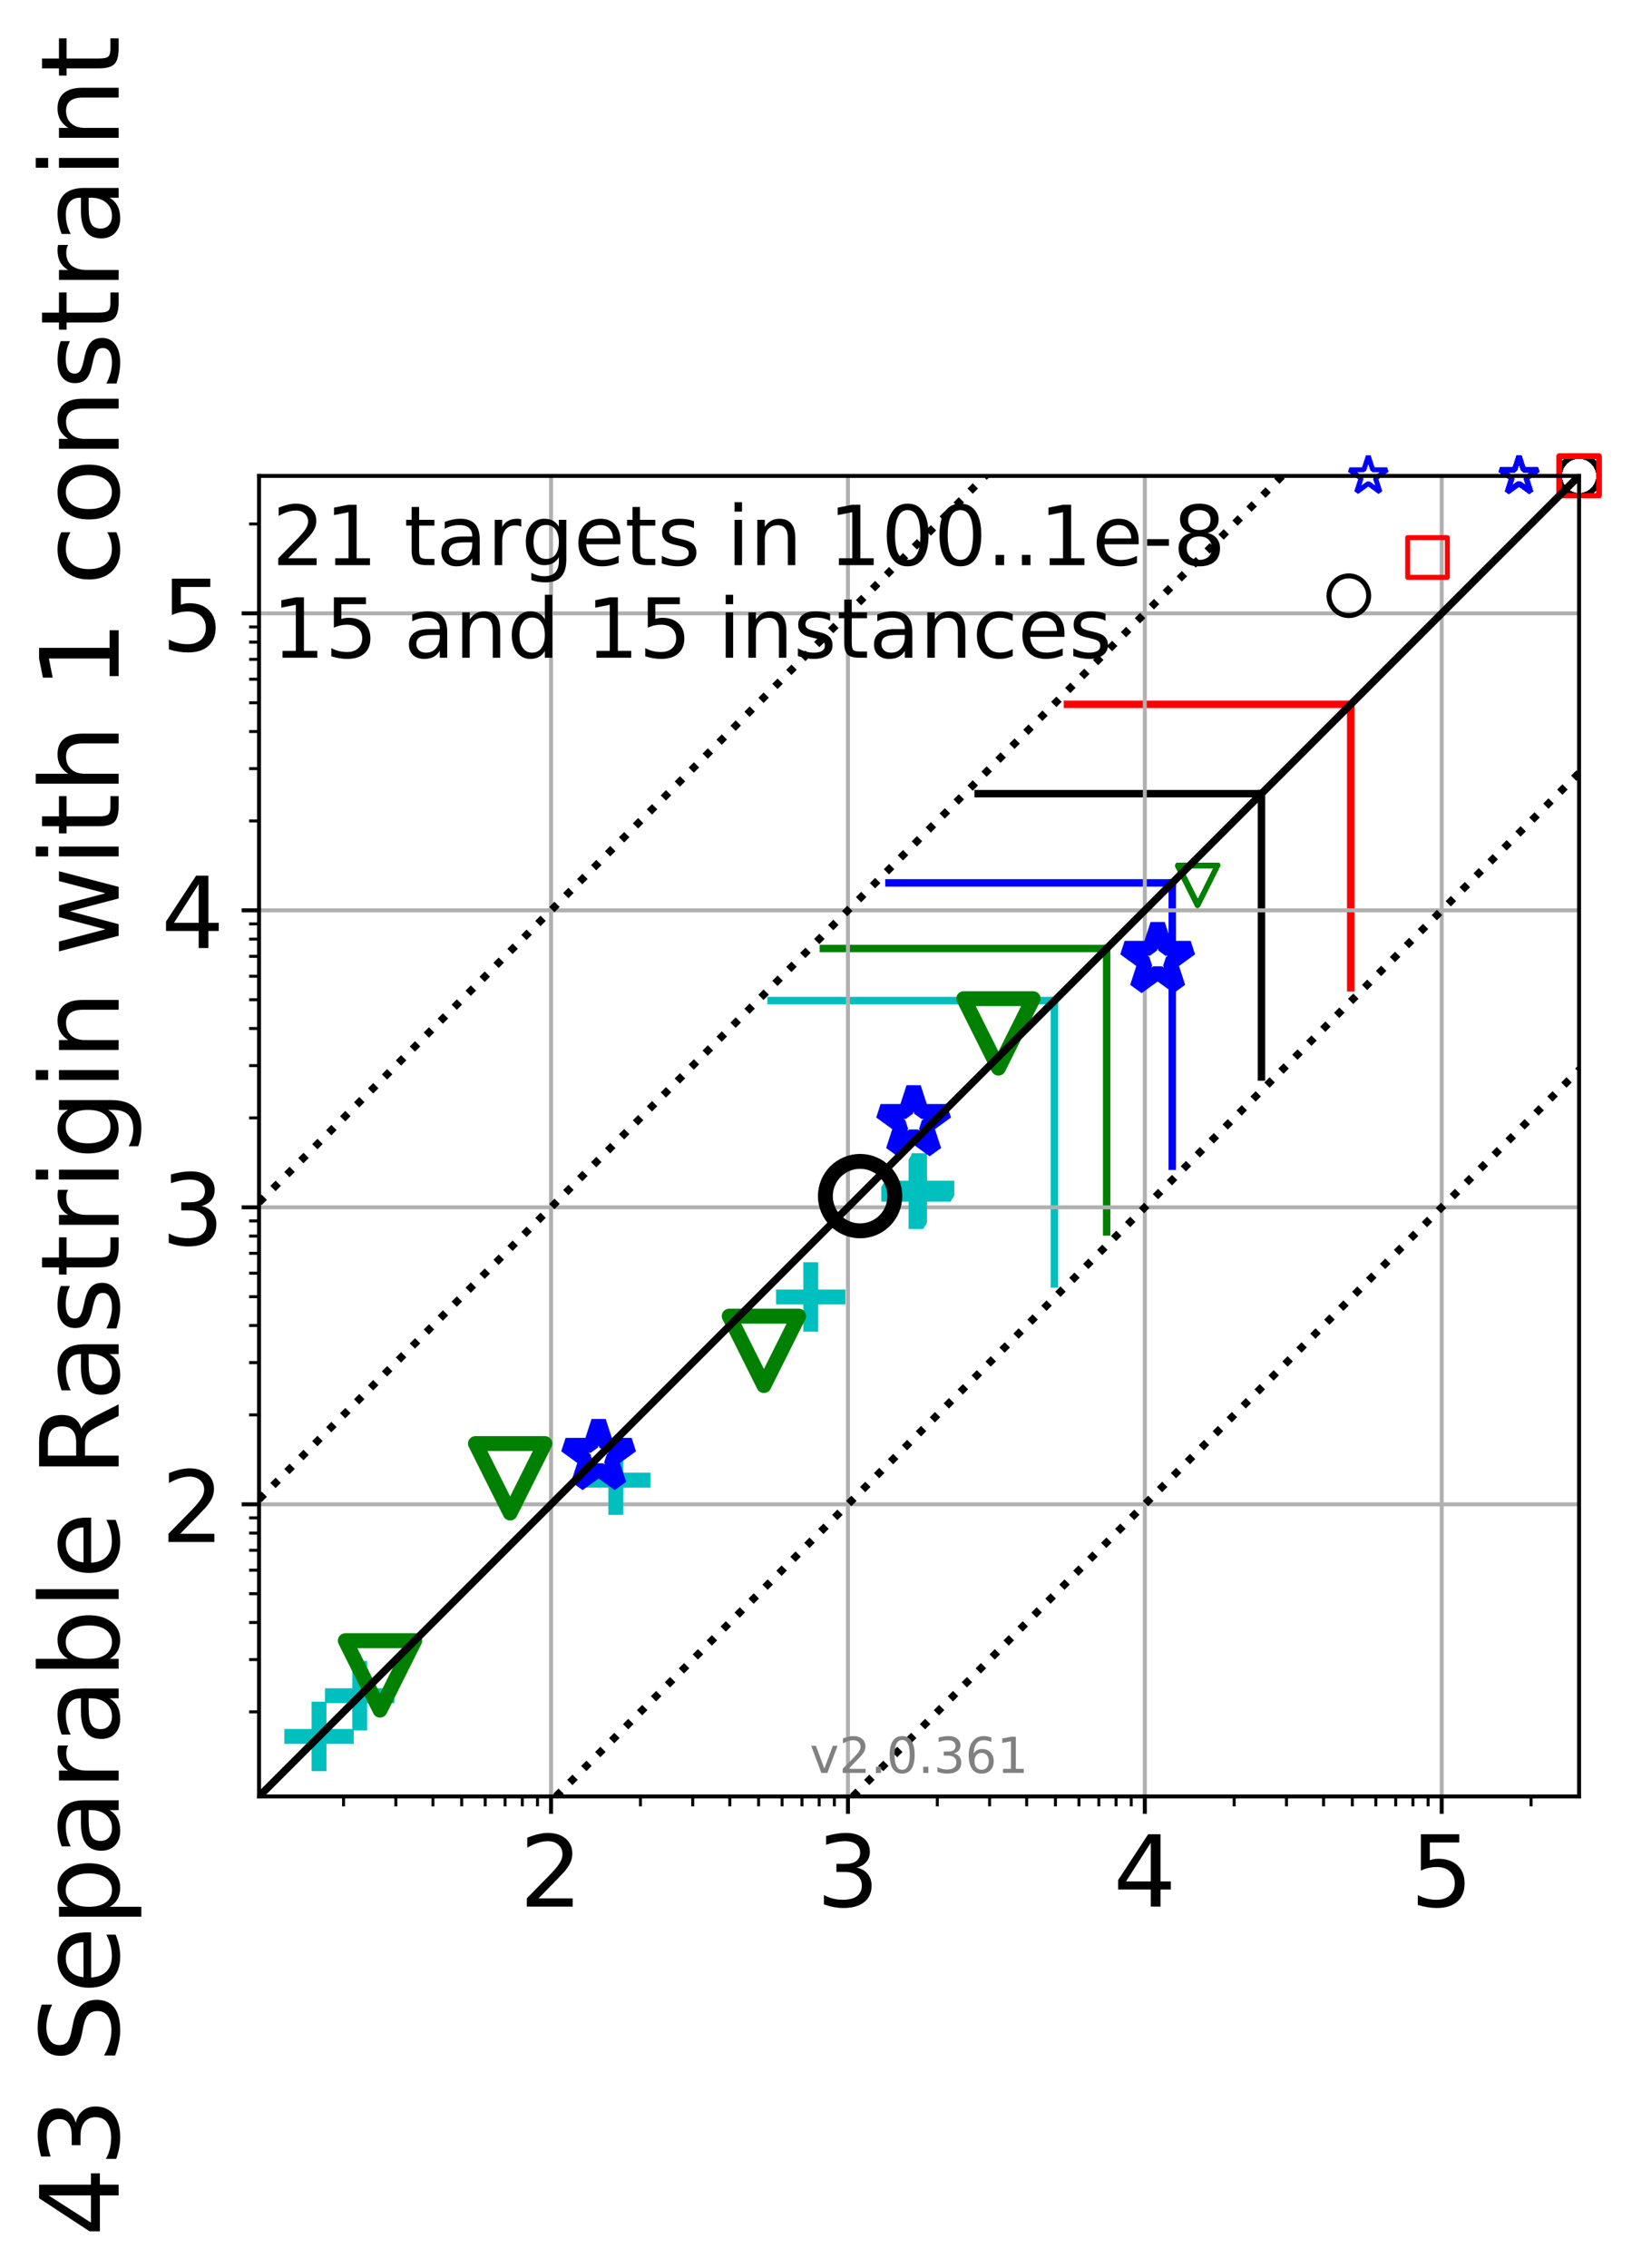 <?xml version="1.0" encoding="utf-8" standalone="no"?>
<!DOCTYPE svg PUBLIC "-//W3C//DTD SVG 1.1//EN"
  "http://www.w3.org/Graphics/SVG/1.1/DTD/svg11.dtd">
<!-- Created with matplotlib (http://matplotlib.org/) -->
<svg height="457pt" version="1.1" viewBox="0 0 329 457" width="329pt" xmlns="http://www.w3.org/2000/svg" xmlns:xlink="http://www.w3.org/1999/xlink">
 <defs>
  <style type="text/css">
*{stroke-linecap:butt;stroke-linejoin:round;}
  </style>
 </defs>
 <g id="figure_1">
  <g id="patch_1">
   <path d="M -0 457.93 
L 329.529 457.93 
L 329.529 0 
L -0 0 
z
" style="fill:#ffffff;"/>
  </g>
  <g id="axes_1">
   <g id="patch_2">
    <path d="M 52.217 362.021 
L 318.329 362.021 
L 318.329 95.909 
L 52.217 95.909 
z
" style="fill:#ffffff;"/>
   </g>
   <g id="line2d_1">
    <path clip-path="url(#pdf24fbef36)" d="M 212.558 258.742 
L 212.558 201.633 
" style="fill:none;stroke:#00bfbf;stroke-linecap:square;stroke-width:1.5;"/>
   </g>
   <g id="line2d_2">
    <path clip-path="url(#pdf24fbef36)" d="M 155.449 201.633 
L 212.558 201.633 
" style="fill:none;stroke:#00bfbf;stroke-linecap:square;stroke-width:1.5;"/>
   </g>
   <g id="line2d_3">
    <path clip-path="url(#pdf24fbef36)" d="M 223.092 248.252 
L 223.092 191.143 
" style="fill:none;stroke:#008000;stroke-linecap:square;stroke-width:1.5;"/>
   </g>
   <g id="line2d_4">
    <path clip-path="url(#pdf24fbef36)" d="M 165.982 191.143 
L 223.092 191.143 
" style="fill:none;stroke:#008000;stroke-linecap:square;stroke-width:1.5;"/>
   </g>
   <g id="line2d_5">
    <path clip-path="url(#pdf24fbef36)" d="M 236.321 235.027 
L 236.321 177.917 
" style="fill:none;stroke:#0000ff;stroke-linecap:square;stroke-width:1.5;"/>
   </g>
   <g id="line2d_6">
    <path clip-path="url(#pdf24fbef36)" d="M 179.211 177.917 
L 236.321 177.917 
" style="fill:none;stroke:#0000ff;stroke-linecap:square;stroke-width:1.5;"/>
   </g>
   <g id="line2d_7">
    <path clip-path="url(#pdf24fbef36)" d="M 254.298 217.048 
L 254.298 159.938 
" style="fill:none;stroke:#000000;stroke-linecap:square;stroke-width:1.5;"/>
   </g>
   <g id="line2d_8">
    <path clip-path="url(#pdf24fbef36)" d="M 197.188 159.938 
L 254.298 159.938 
" style="fill:none;stroke:#000000;stroke-linecap:square;stroke-width:1.5;"/>
   </g>
   <g id="line2d_9">
    <path clip-path="url(#pdf24fbef36)" d="M 272.297 199.05 
L 272.297 141.941 
" style="fill:none;stroke:#ff0000;stroke-linecap:square;stroke-width:1.5;"/>
   </g>
   <g id="line2d_10">
    <path clip-path="url(#pdf24fbef36)" d="M 215.188 141.941 
L 272.297 141.941 
" style="fill:none;stroke:#ff0000;stroke-linecap:square;stroke-width:1.5;"/>
   </g>
   <g id="matplotlib.axis_1">
    <g id="xtick_1">
     <g id="line2d_11">
      <path clip-path="url(#pdf24fbef36)" d="M 111.092 362.021 
L 111.092 95.909 
" style="fill:none;stroke:#b0b0b0;stroke-linecap:square;stroke-width:0.8;"/>
     </g>
     <g id="line2d_12">
      <defs>
       <path d="M 0 0 
L 0 3.5 
" id="m43787eaf1e" style="stroke:#000000;stroke-width:0.8;"/>
      </defs>
      <g>
       <use style="stroke:#000000;stroke-width:0.8;" x="111.092" xlink:href="#m43787eaf1e" y="362.021"/>
      </g>
     </g>
     <g id="text_1">
      <!-- 2 -->
      <defs>
       <path d="M 19.188 8.297 
L 53.609 8.297 
L 53.609 0 
L 7.328 0 
L 7.328 8.297 
Q 12.938 14.109 22.625 23.891 
Q 32.328 33.688 34.812 36.531 
Q 39.547 41.844 41.422 45.531 
Q 43.312 49.219 43.312 52.781 
Q 43.312 58.594 39.234 62.25 
Q 35.156 65.922 28.609 65.922 
Q 23.969 65.922 18.812 64.312 
Q 13.672 62.703 7.812 59.422 
L 7.812 69.391 
Q 13.766 71.781 18.938 73 
Q 24.125 74.219 28.422 74.219 
Q 39.75 74.219 46.484 68.547 
Q 53.219 62.891 53.219 53.422 
Q 53.219 48.922 51.531 44.891 
Q 49.859 40.875 45.406 35.406 
Q 44.188 33.984 37.641 27.219 
Q 31.109 20.453 19.188 8.297 
z
" id="DejaVuSans-32"/>
      </defs>
      <g transform="translate(104.73 384.218)scale(0.2 -0.2)">
       <use xlink:href="#DejaVuSans-32"/>
      </g>
     </g>
    </g>
    <g id="xtick_2">
     <g id="line2d_13">
      <path clip-path="url(#pdf24fbef36)" d="M 170.94 362.021 
L 170.94 95.909 
" style="fill:none;stroke:#b0b0b0;stroke-linecap:square;stroke-width:0.8;"/>
     </g>
     <g id="line2d_14">
      <g>
       <use style="stroke:#000000;stroke-width:0.8;" x="170.94" xlink:href="#m43787eaf1e" y="362.021"/>
      </g>
     </g>
     <g id="text_2">
      <!-- 3 -->
      <defs>
       <path d="M 40.578 39.312 
Q 47.656 37.797 51.625 33 
Q 55.609 28.219 55.609 21.188 
Q 55.609 10.406 48.188 4.484 
Q 40.766 -1.422 27.094 -1.422 
Q 22.516 -1.422 17.656 -0.516 
Q 12.797 0.391 7.625 2.203 
L 7.625 11.719 
Q 11.719 9.328 16.594 8.109 
Q 21.484 6.891 26.812 6.891 
Q 36.078 6.891 40.938 10.547 
Q 45.797 14.203 45.797 21.188 
Q 45.797 27.641 41.281 31.266 
Q 36.766 34.906 28.719 34.906 
L 20.219 34.906 
L 20.219 43.016 
L 29.109 43.016 
Q 36.375 43.016 40.234 45.922 
Q 44.094 48.828 44.094 54.297 
Q 44.094 59.906 40.109 62.906 
Q 36.141 65.922 28.719 65.922 
Q 24.656 65.922 20.016 65.031 
Q 15.375 64.156 9.812 62.312 
L 9.812 71.094 
Q 15.438 72.656 20.344 73.438 
Q 25.25 74.219 29.594 74.219 
Q 40.828 74.219 47.359 69.109 
Q 53.906 64.016 53.906 55.328 
Q 53.906 49.266 50.438 45.094 
Q 46.969 40.922 40.578 39.312 
z
" id="DejaVuSans-33"/>
      </defs>
      <g transform="translate(164.578 384.218)scale(0.2 -0.2)">
       <use xlink:href="#DejaVuSans-33"/>
      </g>
     </g>
    </g>
    <g id="xtick_3">
     <g id="line2d_15">
      <path clip-path="url(#pdf24fbef36)" d="M 230.788 362.021 
L 230.788 95.909 
" style="fill:none;stroke:#b0b0b0;stroke-linecap:square;stroke-width:0.8;"/>
     </g>
     <g id="line2d_16">
      <g>
       <use style="stroke:#000000;stroke-width:0.8;" x="230.788" xlink:href="#m43787eaf1e" y="362.021"/>
      </g>
     </g>
     <g id="text_3">
      <!-- 4 -->
      <defs>
       <path d="M 37.797 64.312 
L 12.891 25.391 
L 37.797 25.391 
z
M 35.203 72.906 
L 47.609 72.906 
L 47.609 25.391 
L 58.016 25.391 
L 58.016 17.188 
L 47.609 17.188 
L 47.609 0 
L 37.797 0 
L 37.797 17.188 
L 4.891 17.188 
L 4.891 26.703 
z
" id="DejaVuSans-34"/>
      </defs>
      <g transform="translate(224.426 384.218)scale(0.2 -0.2)">
       <use xlink:href="#DejaVuSans-34"/>
      </g>
     </g>
    </g>
    <g id="xtick_4">
     <g id="line2d_17">
      <path clip-path="url(#pdf24fbef36)" d="M 290.636 362.021 
L 290.636 95.909 
" style="fill:none;stroke:#b0b0b0;stroke-linecap:square;stroke-width:0.8;"/>
     </g>
     <g id="line2d_18">
      <g>
       <use style="stroke:#000000;stroke-width:0.8;" x="290.636" xlink:href="#m43787eaf1e" y="362.021"/>
      </g>
     </g>
     <g id="text_4">
      <!-- 5 -->
      <defs>
       <path d="M 10.797 72.906 
L 49.516 72.906 
L 49.516 64.594 
L 19.828 64.594 
L 19.828 46.734 
Q 21.969 47.469 24.109 47.828 
Q 26.266 48.188 28.422 48.188 
Q 40.625 48.188 47.75 41.5 
Q 54.891 34.812 54.891 23.391 
Q 54.891 11.625 47.562 5.094 
Q 40.234 -1.422 26.906 -1.422 
Q 22.312 -1.422 17.547 -0.641 
Q 12.797 0.141 7.719 1.703 
L 7.719 11.625 
Q 12.109 9.234 16.797 8.062 
Q 21.484 6.891 26.703 6.891 
Q 35.156 6.891 40.078 11.328 
Q 45.016 15.766 45.016 23.391 
Q 45.016 31 40.078 35.438 
Q 35.156 39.891 26.703 39.891 
Q 22.75 39.891 18.812 39.016 
Q 14.891 38.141 10.797 36.281 
z
" id="DejaVuSans-35"/>
      </defs>
      <g transform="translate(284.274 384.218)scale(0.2 -0.2)">
       <use xlink:href="#DejaVuSans-35"/>
      </g>
     </g>
    </g>
    <g id="xtick_5">
     <g id="line2d_19">
      <defs>
       <path d="M 0 0 
L 0 2 
" id="m6351e0bb1b" style="stroke:#000000;stroke-width:0.6;"/>
      </defs>
      <g>
       <use style="stroke:#000000;stroke-width:0.6;" x="69.26" xlink:href="#m6351e0bb1b" y="362.021"/>
      </g>
     </g>
    </g>
    <g id="xtick_6">
     <g id="line2d_20">
      <g>
       <use style="stroke:#000000;stroke-width:0.6;" x="79.799" xlink:href="#m6351e0bb1b" y="362.021"/>
      </g>
     </g>
    </g>
    <g id="xtick_7">
     <g id="line2d_21">
      <g>
       <use style="stroke:#000000;stroke-width:0.6;" x="87.277" xlink:href="#m6351e0bb1b" y="362.021"/>
      </g>
     </g>
    </g>
    <g id="xtick_8">
     <g id="line2d_22">
      <g>
       <use style="stroke:#000000;stroke-width:0.6;" x="93.076" xlink:href="#m6351e0bb1b" y="362.021"/>
      </g>
     </g>
    </g>
    <g id="xtick_9">
     <g id="line2d_23">
      <g>
       <use style="stroke:#000000;stroke-width:0.6;" x="97.815" xlink:href="#m6351e0bb1b" y="362.021"/>
      </g>
     </g>
    </g>
    <g id="xtick_10">
     <g id="line2d_24">
      <g>
       <use style="stroke:#000000;stroke-width:0.6;" x="101.822" xlink:href="#m6351e0bb1b" y="362.021"/>
      </g>
     </g>
    </g>
    <g id="xtick_11">
     <g id="line2d_25">
      <g>
       <use style="stroke:#000000;stroke-width:0.6;" x="105.293" xlink:href="#m6351e0bb1b" y="362.021"/>
      </g>
     </g>
    </g>
    <g id="xtick_12">
     <g id="line2d_26">
      <g>
       <use style="stroke:#000000;stroke-width:0.6;" x="108.354" xlink:href="#m6351e0bb1b" y="362.021"/>
      </g>
     </g>
    </g>
    <g id="xtick_13">
     <g id="line2d_27">
      <g>
       <use style="stroke:#000000;stroke-width:0.6;" x="129.108" xlink:href="#m6351e0bb1b" y="362.021"/>
      </g>
     </g>
    </g>
    <g id="xtick_14">
     <g id="line2d_28">
      <g>
       <use style="stroke:#000000;stroke-width:0.6;" x="139.647" xlink:href="#m6351e0bb1b" y="362.021"/>
      </g>
     </g>
    </g>
    <g id="xtick_15">
     <g id="line2d_29">
      <g>
       <use style="stroke:#000000;stroke-width:0.6;" x="147.125" xlink:href="#m6351e0bb1b" y="362.021"/>
      </g>
     </g>
    </g>
    <g id="xtick_16">
     <g id="line2d_30">
      <g>
       <use style="stroke:#000000;stroke-width:0.6;" x="152.924" xlink:href="#m6351e0bb1b" y="362.021"/>
      </g>
     </g>
    </g>
    <g id="xtick_17">
     <g id="line2d_31">
      <g>
       <use style="stroke:#000000;stroke-width:0.6;" x="157.663" xlink:href="#m6351e0bb1b" y="362.021"/>
      </g>
     </g>
    </g>
    <g id="xtick_18">
     <g id="line2d_32">
      <g>
       <use style="stroke:#000000;stroke-width:0.6;" x="161.67" xlink:href="#m6351e0bb1b" y="362.021"/>
      </g>
     </g>
    </g>
    <g id="xtick_19">
     <g id="line2d_33">
      <g>
       <use style="stroke:#000000;stroke-width:0.6;" x="165.141" xlink:href="#m6351e0bb1b" y="362.021"/>
      </g>
     </g>
    </g>
    <g id="xtick_20">
     <g id="line2d_34">
      <g>
       <use style="stroke:#000000;stroke-width:0.6;" x="168.202" xlink:href="#m6351e0bb1b" y="362.021"/>
      </g>
     </g>
    </g>
    <g id="xtick_21">
     <g id="line2d_35">
      <g>
       <use style="stroke:#000000;stroke-width:0.6;" x="188.956" xlink:href="#m6351e0bb1b" y="362.021"/>
      </g>
     </g>
    </g>
    <g id="xtick_22">
     <g id="line2d_36">
      <g>
       <use style="stroke:#000000;stroke-width:0.6;" x="199.495" xlink:href="#m6351e0bb1b" y="362.021"/>
      </g>
     </g>
    </g>
    <g id="xtick_23">
     <g id="line2d_37">
      <g>
       <use style="stroke:#000000;stroke-width:0.6;" x="206.973" xlink:href="#m6351e0bb1b" y="362.021"/>
      </g>
     </g>
    </g>
    <g id="xtick_24">
     <g id="line2d_38">
      <g>
       <use style="stroke:#000000;stroke-width:0.6;" x="212.772" xlink:href="#m6351e0bb1b" y="362.021"/>
      </g>
     </g>
    </g>
    <g id="xtick_25">
     <g id="line2d_39">
      <g>
       <use style="stroke:#000000;stroke-width:0.6;" x="217.511" xlink:href="#m6351e0bb1b" y="362.021"/>
      </g>
     </g>
    </g>
    <g id="xtick_26">
     <g id="line2d_40">
      <g>
       <use style="stroke:#000000;stroke-width:0.6;" x="221.518" xlink:href="#m6351e0bb1b" y="362.021"/>
      </g>
     </g>
    </g>
    <g id="xtick_27">
     <g id="line2d_41">
      <g>
       <use style="stroke:#000000;stroke-width:0.6;" x="224.989" xlink:href="#m6351e0bb1b" y="362.021"/>
      </g>
     </g>
    </g>
    <g id="xtick_28">
     <g id="line2d_42">
      <g>
       <use style="stroke:#000000;stroke-width:0.6;" x="228.05" xlink:href="#m6351e0bb1b" y="362.021"/>
      </g>
     </g>
    </g>
    <g id="xtick_29">
     <g id="line2d_43">
      <g>
       <use style="stroke:#000000;stroke-width:0.6;" x="248.804" xlink:href="#m6351e0bb1b" y="362.021"/>
      </g>
     </g>
    </g>
    <g id="xtick_30">
     <g id="line2d_44">
      <g>
       <use style="stroke:#000000;stroke-width:0.6;" x="259.343" xlink:href="#m6351e0bb1b" y="362.021"/>
      </g>
     </g>
    </g>
    <g id="xtick_31">
     <g id="line2d_45">
      <g>
       <use style="stroke:#000000;stroke-width:0.6;" x="266.821" xlink:href="#m6351e0bb1b" y="362.021"/>
      </g>
     </g>
    </g>
    <g id="xtick_32">
     <g id="line2d_46">
      <g>
       <use style="stroke:#000000;stroke-width:0.6;" x="272.62" xlink:href="#m6351e0bb1b" y="362.021"/>
      </g>
     </g>
    </g>
    <g id="xtick_33">
     <g id="line2d_47">
      <g>
       <use style="stroke:#000000;stroke-width:0.6;" x="277.359" xlink:href="#m6351e0bb1b" y="362.021"/>
      </g>
     </g>
    </g>
    <g id="xtick_34">
     <g id="line2d_48">
      <g>
       <use style="stroke:#000000;stroke-width:0.6;" x="281.366" xlink:href="#m6351e0bb1b" y="362.021"/>
      </g>
     </g>
    </g>
    <g id="xtick_35">
     <g id="line2d_49">
      <g>
       <use style="stroke:#000000;stroke-width:0.6;" x="284.837" xlink:href="#m6351e0bb1b" y="362.021"/>
      </g>
     </g>
    </g>
    <g id="xtick_36">
     <g id="line2d_50">
      <g>
       <use style="stroke:#000000;stroke-width:0.6;" x="287.898" xlink:href="#m6351e0bb1b" y="362.021"/>
      </g>
     </g>
    </g>
    <g id="xtick_37">
     <g id="line2d_51">
      <g>
       <use style="stroke:#000000;stroke-width:0.6;" x="308.652" xlink:href="#m6351e0bb1b" y="362.021"/>
      </g>
     </g>
    </g>
   </g>
   <g id="matplotlib.axis_2">
    <g id="ytick_1">
     <g id="line2d_52">
      <path clip-path="url(#pdf24fbef36)" d="M 52.217 303.146 
L 318.329 303.146 
" style="fill:none;stroke:#b0b0b0;stroke-linecap:square;stroke-width:0.8;"/>
     </g>
     <g id="line2d_53">
      <defs>
       <path d="M 0 0 
L -3.5 0 
" id="mbb1195d41b" style="stroke:#000000;stroke-width:0.8;"/>
      </defs>
      <g>
       <use style="stroke:#000000;stroke-width:0.8;" x="52.217" xlink:href="#mbb1195d41b" y="303.146"/>
      </g>
     </g>
     <g id="text_5">
      <!-- 2 -->
      <g transform="translate(32.492 310.744)scale(0.2 -0.2)">
       <use xlink:href="#DejaVuSans-32"/>
      </g>
     </g>
    </g>
    <g id="ytick_2">
     <g id="line2d_54">
      <path clip-path="url(#pdf24fbef36)" d="M 52.217 243.298 
L 318.329 243.298 
" style="fill:none;stroke:#b0b0b0;stroke-linecap:square;stroke-width:0.8;"/>
     </g>
     <g id="line2d_55">
      <g>
       <use style="stroke:#000000;stroke-width:0.8;" x="52.217" xlink:href="#mbb1195d41b" y="243.298"/>
      </g>
     </g>
     <g id="text_6">
      <!-- 3 -->
      <g transform="translate(32.492 250.896)scale(0.2 -0.2)">
       <use xlink:href="#DejaVuSans-33"/>
      </g>
     </g>
    </g>
    <g id="ytick_3">
     <g id="line2d_56">
      <path clip-path="url(#pdf24fbef36)" d="M 52.217 183.45 
L 318.329 183.45 
" style="fill:none;stroke:#b0b0b0;stroke-linecap:square;stroke-width:0.8;"/>
     </g>
     <g id="line2d_57">
      <g>
       <use style="stroke:#000000;stroke-width:0.8;" x="52.217" xlink:href="#mbb1195d41b" y="183.45"/>
      </g>
     </g>
     <g id="text_7">
      <!-- 4 -->
      <g transform="translate(32.492 191.048)scale(0.2 -0.2)">
       <use xlink:href="#DejaVuSans-34"/>
      </g>
     </g>
    </g>
    <g id="ytick_4">
     <g id="line2d_58">
      <path clip-path="url(#pdf24fbef36)" d="M 52.217 123.602 
L 318.329 123.602 
" style="fill:none;stroke:#b0b0b0;stroke-linecap:square;stroke-width:0.8;"/>
     </g>
     <g id="line2d_59">
      <g>
       <use style="stroke:#000000;stroke-width:0.8;" x="52.217" xlink:href="#mbb1195d41b" y="123.602"/>
      </g>
     </g>
     <g id="text_8">
      <!-- 5 -->
      <g transform="translate(32.492 131.2)scale(0.2 -0.2)">
       <use xlink:href="#DejaVuSans-35"/>
      </g>
     </g>
    </g>
    <g id="ytick_5">
     <g id="line2d_60">
      <defs>
       <path d="M 0 0 
L -2 0 
" id="m35bbd87723" style="stroke:#000000;stroke-width:0.6;"/>
      </defs>
      <g>
       <use style="stroke:#000000;stroke-width:0.6;" x="52.217" xlink:href="#m35bbd87723" y="344.978"/>
      </g>
     </g>
    </g>
    <g id="ytick_6">
     <g id="line2d_61">
      <g>
       <use style="stroke:#000000;stroke-width:0.6;" x="52.217" xlink:href="#m35bbd87723" y="334.439"/>
      </g>
     </g>
    </g>
    <g id="ytick_7">
     <g id="line2d_62">
      <g>
       <use style="stroke:#000000;stroke-width:0.6;" x="52.217" xlink:href="#m35bbd87723" y="326.962"/>
      </g>
     </g>
    </g>
    <g id="ytick_8">
     <g id="line2d_63">
      <g>
       <use style="stroke:#000000;stroke-width:0.6;" x="52.217" xlink:href="#m35bbd87723" y="321.162"/>
      </g>
     </g>
    </g>
    <g id="ytick_9">
     <g id="line2d_64">
      <g>
       <use style="stroke:#000000;stroke-width:0.6;" x="52.217" xlink:href="#m35bbd87723" y="316.423"/>
      </g>
     </g>
    </g>
    <g id="ytick_10">
     <g id="line2d_65">
      <g>
       <use style="stroke:#000000;stroke-width:0.6;" x="52.217" xlink:href="#m35bbd87723" y="312.416"/>
      </g>
     </g>
    </g>
    <g id="ytick_11">
     <g id="line2d_66">
      <g>
       <use style="stroke:#000000;stroke-width:0.6;" x="52.217" xlink:href="#m35bbd87723" y="308.945"/>
      </g>
     </g>
    </g>
    <g id="ytick_12">
     <g id="line2d_67">
      <g>
       <use style="stroke:#000000;stroke-width:0.6;" x="52.217" xlink:href="#m35bbd87723" y="305.884"/>
      </g>
     </g>
    </g>
    <g id="ytick_13">
     <g id="line2d_68">
      <g>
       <use style="stroke:#000000;stroke-width:0.6;" x="52.217" xlink:href="#m35bbd87723" y="285.13"/>
      </g>
     </g>
    </g>
    <g id="ytick_14">
     <g id="line2d_69">
      <g>
       <use style="stroke:#000000;stroke-width:0.6;" x="52.217" xlink:href="#m35bbd87723" y="274.591"/>
      </g>
     </g>
    </g>
    <g id="ytick_15">
     <g id="line2d_70">
      <g>
       <use style="stroke:#000000;stroke-width:0.6;" x="52.217" xlink:href="#m35bbd87723" y="267.114"/>
      </g>
     </g>
    </g>
    <g id="ytick_16">
     <g id="line2d_71">
      <g>
       <use style="stroke:#000000;stroke-width:0.6;" x="52.217" xlink:href="#m35bbd87723" y="261.314"/>
      </g>
     </g>
    </g>
    <g id="ytick_17">
     <g id="line2d_72">
      <g>
       <use style="stroke:#000000;stroke-width:0.6;" x="52.217" xlink:href="#m35bbd87723" y="256.575"/>
      </g>
     </g>
    </g>
    <g id="ytick_18">
     <g id="line2d_73">
      <g>
       <use style="stroke:#000000;stroke-width:0.6;" x="52.217" xlink:href="#m35bbd87723" y="252.568"/>
      </g>
     </g>
    </g>
    <g id="ytick_19">
     <g id="line2d_74">
      <g>
       <use style="stroke:#000000;stroke-width:0.6;" x="52.217" xlink:href="#m35bbd87723" y="249.097"/>
      </g>
     </g>
    </g>
    <g id="ytick_20">
     <g id="line2d_75">
      <g>
       <use style="stroke:#000000;stroke-width:0.6;" x="52.217" xlink:href="#m35bbd87723" y="246.036"/>
      </g>
     </g>
    </g>
    <g id="ytick_21">
     <g id="line2d_76">
      <g>
       <use style="stroke:#000000;stroke-width:0.6;" x="52.217" xlink:href="#m35bbd87723" y="225.282"/>
      </g>
     </g>
    </g>
    <g id="ytick_22">
     <g id="line2d_77">
      <g>
       <use style="stroke:#000000;stroke-width:0.6;" x="52.217" xlink:href="#m35bbd87723" y="214.743"/>
      </g>
     </g>
    </g>
    <g id="ytick_23">
     <g id="line2d_78">
      <g>
       <use style="stroke:#000000;stroke-width:0.6;" x="52.217" xlink:href="#m35bbd87723" y="207.266"/>
      </g>
     </g>
    </g>
    <g id="ytick_24">
     <g id="line2d_79">
      <g>
       <use style="stroke:#000000;stroke-width:0.6;" x="52.217" xlink:href="#m35bbd87723" y="201.466"/>
      </g>
     </g>
    </g>
    <g id="ytick_25">
     <g id="line2d_80">
      <g>
       <use style="stroke:#000000;stroke-width:0.6;" x="52.217" xlink:href="#m35bbd87723" y="196.727"/>
      </g>
     </g>
    </g>
    <g id="ytick_26">
     <g id="line2d_81">
      <g>
       <use style="stroke:#000000;stroke-width:0.6;" x="52.217" xlink:href="#m35bbd87723" y="192.72"/>
      </g>
     </g>
    </g>
    <g id="ytick_27">
     <g id="line2d_82">
      <g>
       <use style="stroke:#000000;stroke-width:0.6;" x="52.217" xlink:href="#m35bbd87723" y="189.249"/>
      </g>
     </g>
    </g>
    <g id="ytick_28">
     <g id="line2d_83">
      <g>
       <use style="stroke:#000000;stroke-width:0.6;" x="52.217" xlink:href="#m35bbd87723" y="186.188"/>
      </g>
     </g>
    </g>
    <g id="ytick_29">
     <g id="line2d_84">
      <g>
       <use style="stroke:#000000;stroke-width:0.6;" x="52.217" xlink:href="#m35bbd87723" y="165.434"/>
      </g>
     </g>
    </g>
    <g id="ytick_30">
     <g id="line2d_85">
      <g>
       <use style="stroke:#000000;stroke-width:0.6;" x="52.217" xlink:href="#m35bbd87723" y="154.895"/>
      </g>
     </g>
    </g>
    <g id="ytick_31">
     <g id="line2d_86">
      <g>
       <use style="stroke:#000000;stroke-width:0.6;" x="52.217" xlink:href="#m35bbd87723" y="147.418"/>
      </g>
     </g>
    </g>
    <g id="ytick_32">
     <g id="line2d_87">
      <g>
       <use style="stroke:#000000;stroke-width:0.6;" x="52.217" xlink:href="#m35bbd87723" y="141.618"/>
      </g>
     </g>
    </g>
    <g id="ytick_33">
     <g id="line2d_88">
      <g>
       <use style="stroke:#000000;stroke-width:0.6;" x="52.217" xlink:href="#m35bbd87723" y="136.879"/>
      </g>
     </g>
    </g>
    <g id="ytick_34">
     <g id="line2d_89">
      <g>
       <use style="stroke:#000000;stroke-width:0.6;" x="52.217" xlink:href="#m35bbd87723" y="132.872"/>
      </g>
     </g>
    </g>
    <g id="ytick_35">
     <g id="line2d_90">
      <g>
       <use style="stroke:#000000;stroke-width:0.6;" x="52.217" xlink:href="#m35bbd87723" y="129.401"/>
      </g>
     </g>
    </g>
    <g id="ytick_36">
     <g id="line2d_91">
      <g>
       <use style="stroke:#000000;stroke-width:0.6;" x="52.217" xlink:href="#m35bbd87723" y="126.34"/>
      </g>
     </g>
    </g>
    <g id="ytick_37">
     <g id="line2d_92">
      <g>
       <use style="stroke:#000000;stroke-width:0.6;" x="52.217" xlink:href="#m35bbd87723" y="105.586"/>
      </g>
     </g>
    </g>
    <g id="text_9">
     <!-- 43 Separable Rastrigin with 1 constraint -->
     <defs>
      <path id="DejaVuSans-20"/>
      <path d="M 53.516 70.516 
L 53.516 60.891 
Q 47.906 63.578 42.922 64.891 
Q 37.938 66.219 33.297 66.219 
Q 25.25 66.219 20.875 63.094 
Q 16.5 59.969 16.5 54.203 
Q 16.5 49.359 19.406 46.891 
Q 22.312 44.438 30.422 42.922 
L 36.375 41.703 
Q 47.406 39.594 52.656 34.297 
Q 57.906 29 57.906 20.125 
Q 57.906 9.516 50.797 4.047 
Q 43.703 -1.422 29.984 -1.422 
Q 24.812 -1.422 18.969 -0.25 
Q 13.141 0.922 6.891 3.219 
L 6.891 13.375 
Q 12.891 10.016 18.656 8.297 
Q 24.422 6.594 29.984 6.594 
Q 38.422 6.594 43.016 9.906 
Q 47.609 13.234 47.609 19.391 
Q 47.609 24.75 44.312 27.781 
Q 41.016 30.812 33.5 32.328 
L 27.484 33.5 
Q 16.453 35.688 11.516 40.375 
Q 6.594 45.062 6.594 53.422 
Q 6.594 63.094 13.406 68.656 
Q 20.219 74.219 32.172 74.219 
Q 37.312 74.219 42.625 73.281 
Q 47.953 72.359 53.516 70.516 
z
" id="DejaVuSans-53"/>
      <path d="M 56.203 29.594 
L 56.203 25.203 
L 14.891 25.203 
Q 15.484 15.922 20.484 11.062 
Q 25.484 6.203 34.422 6.203 
Q 39.594 6.203 44.453 7.469 
Q 49.312 8.734 54.109 11.281 
L 54.109 2.781 
Q 49.266 0.734 44.188 -0.344 
Q 39.109 -1.422 33.891 -1.422 
Q 20.797 -1.422 13.156 6.188 
Q 5.516 13.812 5.516 26.812 
Q 5.516 40.234 12.766 48.109 
Q 20.016 56 32.328 56 
Q 43.359 56 49.781 48.891 
Q 56.203 41.797 56.203 29.594 
z
M 47.219 32.234 
Q 47.125 39.594 43.094 43.984 
Q 39.062 48.391 32.422 48.391 
Q 24.906 48.391 20.391 44.141 
Q 15.875 39.891 15.188 32.172 
z
" id="DejaVuSans-65"/>
      <path d="M 18.109 8.203 
L 18.109 -20.797 
L 9.078 -20.797 
L 9.078 54.688 
L 18.109 54.688 
L 18.109 46.391 
Q 20.953 51.266 25.266 53.625 
Q 29.594 56 35.594 56 
Q 45.562 56 51.781 48.094 
Q 58.016 40.188 58.016 27.297 
Q 58.016 14.406 51.781 6.484 
Q 45.562 -1.422 35.594 -1.422 
Q 29.594 -1.422 25.266 0.953 
Q 20.953 3.328 18.109 8.203 
z
M 48.688 27.297 
Q 48.688 37.203 44.609 42.844 
Q 40.531 48.484 33.406 48.484 
Q 26.266 48.484 22.188 42.844 
Q 18.109 37.203 18.109 27.297 
Q 18.109 17.391 22.188 11.75 
Q 26.266 6.109 33.406 6.109 
Q 40.531 6.109 44.609 11.75 
Q 48.688 17.391 48.688 27.297 
z
" id="DejaVuSans-70"/>
      <path d="M 34.281 27.484 
Q 23.391 27.484 19.188 25 
Q 14.984 22.516 14.984 16.5 
Q 14.984 11.719 18.141 8.906 
Q 21.297 6.109 26.703 6.109 
Q 34.188 6.109 38.703 11.406 
Q 43.219 16.703 43.219 25.484 
L 43.219 27.484 
z
M 52.203 31.203 
L 52.203 0 
L 43.219 0 
L 43.219 8.297 
Q 40.141 3.328 35.547 0.953 
Q 30.953 -1.422 24.312 -1.422 
Q 15.922 -1.422 10.953 3.297 
Q 6 8.016 6 15.922 
Q 6 25.141 12.172 29.828 
Q 18.359 34.516 30.609 34.516 
L 43.219 34.516 
L 43.219 35.406 
Q 43.219 41.609 39.141 45 
Q 35.062 48.391 27.688 48.391 
Q 23 48.391 18.547 47.266 
Q 14.109 46.141 10.016 43.891 
L 10.016 52.203 
Q 14.938 54.109 19.578 55.047 
Q 24.219 56 28.609 56 
Q 40.484 56 46.344 49.844 
Q 52.203 43.703 52.203 31.203 
z
" id="DejaVuSans-61"/>
      <path d="M 41.109 46.297 
Q 39.594 47.172 37.812 47.578 
Q 36.031 48 33.891 48 
Q 26.266 48 22.188 43.047 
Q 18.109 38.094 18.109 28.812 
L 18.109 0 
L 9.078 0 
L 9.078 54.688 
L 18.109 54.688 
L 18.109 46.188 
Q 20.953 51.172 25.484 53.578 
Q 30.031 56 36.531 56 
Q 37.453 56 38.578 55.875 
Q 39.703 55.766 41.062 55.516 
z
" id="DejaVuSans-72"/>
      <path d="M 48.688 27.297 
Q 48.688 37.203 44.609 42.844 
Q 40.531 48.484 33.406 48.484 
Q 26.266 48.484 22.188 42.844 
Q 18.109 37.203 18.109 27.297 
Q 18.109 17.391 22.188 11.75 
Q 26.266 6.109 33.406 6.109 
Q 40.531 6.109 44.609 11.75 
Q 48.688 17.391 48.688 27.297 
z
M 18.109 46.391 
Q 20.953 51.266 25.266 53.625 
Q 29.594 56 35.594 56 
Q 45.562 56 51.781 48.094 
Q 58.016 40.188 58.016 27.297 
Q 58.016 14.406 51.781 6.484 
Q 45.562 -1.422 35.594 -1.422 
Q 29.594 -1.422 25.266 0.953 
Q 20.953 3.328 18.109 8.203 
L 18.109 0 
L 9.078 0 
L 9.078 75.984 
L 18.109 75.984 
z
" id="DejaVuSans-62"/>
      <path d="M 9.422 75.984 
L 18.406 75.984 
L 18.406 0 
L 9.422 0 
z
" id="DejaVuSans-6c"/>
      <path d="M 44.391 34.188 
Q 47.562 33.109 50.562 29.594 
Q 53.562 26.078 56.594 19.922 
L 66.609 0 
L 56 0 
L 46.688 18.703 
Q 43.062 26.031 39.672 28.422 
Q 36.281 30.812 30.422 30.812 
L 19.672 30.812 
L 19.672 0 
L 9.812 0 
L 9.812 72.906 
L 32.078 72.906 
Q 44.578 72.906 50.734 67.672 
Q 56.891 62.453 56.891 51.906 
Q 56.891 45.016 53.688 40.469 
Q 50.484 35.938 44.391 34.188 
z
M 19.672 64.797 
L 19.672 38.922 
L 32.078 38.922 
Q 39.203 38.922 42.844 42.219 
Q 46.484 45.516 46.484 51.906 
Q 46.484 58.297 42.844 61.547 
Q 39.203 64.797 32.078 64.797 
z
" id="DejaVuSans-52"/>
      <path d="M 44.281 53.078 
L 44.281 44.578 
Q 40.484 46.531 36.375 47.5 
Q 32.281 48.484 27.875 48.484 
Q 21.188 48.484 17.844 46.438 
Q 14.5 44.391 14.5 40.281 
Q 14.5 37.156 16.891 35.375 
Q 19.281 33.594 26.516 31.984 
L 29.594 31.297 
Q 39.156 29.25 43.188 25.516 
Q 47.219 21.781 47.219 15.094 
Q 47.219 7.469 41.188 3.016 
Q 35.156 -1.422 24.609 -1.422 
Q 20.219 -1.422 15.453 -0.562 
Q 10.688 0.297 5.422 2 
L 5.422 11.281 
Q 10.406 8.688 15.234 7.391 
Q 20.062 6.109 24.812 6.109 
Q 31.156 6.109 34.562 8.281 
Q 37.984 10.453 37.984 14.406 
Q 37.984 18.062 35.516 20.016 
Q 33.062 21.969 24.703 23.781 
L 21.578 24.516 
Q 13.234 26.266 9.516 29.906 
Q 5.812 33.547 5.812 39.891 
Q 5.812 47.609 11.281 51.797 
Q 16.75 56 26.812 56 
Q 31.781 56 36.172 55.266 
Q 40.578 54.547 44.281 53.078 
z
" id="DejaVuSans-73"/>
      <path d="M 18.312 70.219 
L 18.312 54.688 
L 36.812 54.688 
L 36.812 47.703 
L 18.312 47.703 
L 18.312 18.016 
Q 18.312 11.328 20.141 9.422 
Q 21.969 7.516 27.594 7.516 
L 36.812 7.516 
L 36.812 0 
L 27.594 0 
Q 17.188 0 13.234 3.875 
Q 9.281 7.766 9.281 18.016 
L 9.281 47.703 
L 2.688 47.703 
L 2.688 54.688 
L 9.281 54.688 
L 9.281 70.219 
z
" id="DejaVuSans-74"/>
      <path d="M 9.422 54.688 
L 18.406 54.688 
L 18.406 0 
L 9.422 0 
z
M 9.422 75.984 
L 18.406 75.984 
L 18.406 64.594 
L 9.422 64.594 
z
" id="DejaVuSans-69"/>
      <path d="M 45.406 27.984 
Q 45.406 37.75 41.375 43.109 
Q 37.359 48.484 30.078 48.484 
Q 22.859 48.484 18.828 43.109 
Q 14.797 37.75 14.797 27.984 
Q 14.797 18.266 18.828 12.891 
Q 22.859 7.516 30.078 7.516 
Q 37.359 7.516 41.375 12.891 
Q 45.406 18.266 45.406 27.984 
z
M 54.391 6.781 
Q 54.391 -7.172 48.188 -13.984 
Q 42 -20.797 29.203 -20.797 
Q 24.469 -20.797 20.266 -20.094 
Q 16.062 -19.391 12.109 -17.922 
L 12.109 -9.188 
Q 16.062 -11.328 19.922 -12.344 
Q 23.781 -13.375 27.781 -13.375 
Q 36.625 -13.375 41.016 -8.766 
Q 45.406 -4.156 45.406 5.172 
L 45.406 9.625 
Q 42.625 4.781 38.281 2.391 
Q 33.938 0 27.875 0 
Q 17.828 0 11.672 7.656 
Q 5.516 15.328 5.516 27.984 
Q 5.516 40.672 11.672 48.328 
Q 17.828 56 27.875 56 
Q 33.938 56 38.281 53.609 
Q 42.625 51.219 45.406 46.391 
L 45.406 54.688 
L 54.391 54.688 
z
" id="DejaVuSans-67"/>
      <path d="M 54.891 33.016 
L 54.891 0 
L 45.906 0 
L 45.906 32.719 
Q 45.906 40.484 42.875 44.328 
Q 39.844 48.188 33.797 48.188 
Q 26.516 48.188 22.312 43.547 
Q 18.109 38.922 18.109 30.906 
L 18.109 0 
L 9.078 0 
L 9.078 54.688 
L 18.109 54.688 
L 18.109 46.188 
Q 21.344 51.125 25.703 53.562 
Q 30.078 56 35.797 56 
Q 45.219 56 50.047 50.172 
Q 54.891 44.344 54.891 33.016 
z
" id="DejaVuSans-6e"/>
      <path d="M 4.203 54.688 
L 13.188 54.688 
L 24.422 12.016 
L 35.594 54.688 
L 46.188 54.688 
L 57.422 12.016 
L 68.609 54.688 
L 77.594 54.688 
L 63.281 0 
L 52.688 0 
L 40.922 44.828 
L 29.109 0 
L 18.5 0 
z
" id="DejaVuSans-77"/>
      <path d="M 54.891 33.016 
L 54.891 0 
L 45.906 0 
L 45.906 32.719 
Q 45.906 40.484 42.875 44.328 
Q 39.844 48.188 33.797 48.188 
Q 26.516 48.188 22.312 43.547 
Q 18.109 38.922 18.109 30.906 
L 18.109 0 
L 9.078 0 
L 9.078 75.984 
L 18.109 75.984 
L 18.109 46.188 
Q 21.344 51.125 25.703 53.562 
Q 30.078 56 35.797 56 
Q 45.219 56 50.047 50.172 
Q 54.891 44.344 54.891 33.016 
z
" id="DejaVuSans-68"/>
      <path d="M 12.406 8.297 
L 28.516 8.297 
L 28.516 63.922 
L 10.984 60.406 
L 10.984 69.391 
L 28.422 72.906 
L 38.281 72.906 
L 38.281 8.297 
L 54.391 8.297 
L 54.391 0 
L 12.406 0 
z
" id="DejaVuSans-31"/>
      <path d="M 48.781 52.594 
L 48.781 44.188 
Q 44.969 46.297 41.141 47.344 
Q 37.312 48.391 33.406 48.391 
Q 24.656 48.391 19.812 42.844 
Q 14.984 37.312 14.984 27.297 
Q 14.984 17.281 19.812 11.734 
Q 24.656 6.203 33.406 6.203 
Q 37.312 6.203 41.141 7.25 
Q 44.969 8.297 48.781 10.406 
L 48.781 2.094 
Q 45.016 0.344 40.984 -0.531 
Q 36.969 -1.422 32.422 -1.422 
Q 20.062 -1.422 12.781 6.344 
Q 5.516 14.109 5.516 27.297 
Q 5.516 40.672 12.859 48.328 
Q 20.219 56 33.016 56 
Q 37.156 56 41.109 55.141 
Q 45.062 54.297 48.781 52.594 
z
" id="DejaVuSans-63"/>
      <path d="M 30.609 48.391 
Q 23.391 48.391 19.188 42.75 
Q 14.984 37.109 14.984 27.297 
Q 14.984 17.484 19.156 11.844 
Q 23.344 6.203 30.609 6.203 
Q 37.797 6.203 41.984 11.859 
Q 46.188 17.531 46.188 27.297 
Q 46.188 37.016 41.984 42.703 
Q 37.797 48.391 30.609 48.391 
z
M 30.609 56 
Q 42.328 56 49.016 48.375 
Q 55.719 40.766 55.719 27.297 
Q 55.719 13.875 49.016 6.219 
Q 42.328 -1.422 30.609 -1.422 
Q 18.844 -1.422 12.172 6.219 
Q 5.516 13.875 5.516 27.297 
Q 5.516 40.766 12.172 48.375 
Q 18.844 56 30.609 56 
z
" id="DejaVuSans-6f"/>
     </defs>
     <g transform="translate(23.917 450.73)rotate(-90)scale(0.22 -0.22)">
      <use xlink:href="#DejaVuSans-34"/>
      <use x="63.623" xlink:href="#DejaVuSans-33"/>
      <use x="127.246" xlink:href="#DejaVuSans-20"/>
      <use x="159.033" xlink:href="#DejaVuSans-53"/>
      <use x="222.51" xlink:href="#DejaVuSans-65"/>
      <use x="284.033" xlink:href="#DejaVuSans-70"/>
      <use x="347.51" xlink:href="#DejaVuSans-61"/>
      <use x="408.789" xlink:href="#DejaVuSans-72"/>
      <use x="449.902" xlink:href="#DejaVuSans-61"/>
      <use x="511.182" xlink:href="#DejaVuSans-62"/>
      <use x="574.658" xlink:href="#DejaVuSans-6c"/>
      <use x="602.441" xlink:href="#DejaVuSans-65"/>
      <use x="663.965" xlink:href="#DejaVuSans-20"/>
      <use x="695.752" xlink:href="#DejaVuSans-52"/>
      <use x="765.203" xlink:href="#DejaVuSans-61"/>
      <use x="826.482" xlink:href="#DejaVuSans-73"/>
      <use x="878.582" xlink:href="#DejaVuSans-74"/>
      <use x="917.791" xlink:href="#DejaVuSans-72"/>
      <use x="958.904" xlink:href="#DejaVuSans-69"/>
      <use x="986.688" xlink:href="#DejaVuSans-67"/>
      <use x="1050.164" xlink:href="#DejaVuSans-69"/>
      <use x="1077.947" xlink:href="#DejaVuSans-6e"/>
      <use x="1141.326" xlink:href="#DejaVuSans-20"/>
      <use x="1173.113" xlink:href="#DejaVuSans-77"/>
      <use x="1254.9" xlink:href="#DejaVuSans-69"/>
      <use x="1282.684" xlink:href="#DejaVuSans-74"/>
      <use x="1321.893" xlink:href="#DejaVuSans-68"/>
      <use x="1385.271" xlink:href="#DejaVuSans-20"/>
      <use x="1417.059" xlink:href="#DejaVuSans-31"/>
      <use x="1480.682" xlink:href="#DejaVuSans-20"/>
      <use x="1512.469" xlink:href="#DejaVuSans-63"/>
      <use x="1567.449" xlink:href="#DejaVuSans-6f"/>
      <use x="1628.631" xlink:href="#DejaVuSans-6e"/>
      <use x="1692.01" xlink:href="#DejaVuSans-73"/>
      <use x="1744.109" xlink:href="#DejaVuSans-74"/>
      <use x="1783.318" xlink:href="#DejaVuSans-72"/>
      <use x="1824.432" xlink:href="#DejaVuSans-61"/>
      <use x="1885.711" xlink:href="#DejaVuSans-69"/>
      <use x="1913.494" xlink:href="#DejaVuSans-6e"/>
      <use x="1976.873" xlink:href="#DejaVuSans-74"/>
     </g>
    </g>
   </g>
   <g id="line2d_93">
    <defs>
     <path d="M -7 0 
L 7 0 
M 0 7 
L 0 -7 
" id="m3363874f10" style="stroke:#00bfbf;stroke-width:3;"/>
    </defs>
    <g>
     <use style="fill:none;stroke:#00bfbf;stroke-width:3;" x="64.313" xlink:href="#m3363874f10" y="349.925"/>
     <use style="fill:none;stroke:#00bfbf;stroke-width:3;" x="72.514" xlink:href="#m3363874f10" y="341.724"/>
     <use style="fill:none;stroke:#00bfbf;stroke-width:3;" x="124.14" xlink:href="#m3363874f10" y="298.277"/>
     <use style="fill:none;stroke:#00bfbf;stroke-width:3;" x="163.442" xlink:href="#m3363874f10" y="261.366"/>
     <use style="fill:none;stroke:#00bfbf;stroke-width:3;" x="184.658" xlink:href="#m3363874f10" y="240.664"/>
     <use style="fill:none;stroke:#00bfbf;stroke-width:3;" x="184.719" xlink:href="#m3363874f10" y="240.533"/>
     <use style="fill:none;stroke:#00bfbf;stroke-width:3;" x="184.791" xlink:href="#m3363874f10" y="240.453"/>
     <use style="fill:none;stroke:#00bfbf;stroke-width:3;" x="184.883" xlink:href="#m3363874f10" y="240.258"/>
     <use style="fill:none;stroke:#00bfbf;stroke-width:3;" x="184.956" xlink:href="#m3363874f10" y="240.169"/>
     <use style="fill:none;stroke:#00bfbf;stroke-width:3;" x="185.002" xlink:href="#m3363874f10" y="240.057"/>
     <use style="fill:none;stroke:#00bfbf;stroke-width:3;" x="185.099" xlink:href="#m3363874f10" y="239.962"/>
     <use style="fill:none;stroke:#00bfbf;stroke-width:3;" x="185.168" xlink:href="#m3363874f10" y="239.835"/>
     <use style="fill:none;stroke:#00bfbf;stroke-width:3;" x="185.223" xlink:href="#m3363874f10" y="239.77"/>
     <use style="fill:none;stroke:#00bfbf;stroke-width:3;" x="185.26" xlink:href="#m3363874f10" y="239.586"/>
     <use style="fill:none;stroke:#00bfbf;stroke-width:3;" x="185.286" xlink:href="#m3363874f10" y="239.522"/>
     <use style="fill:none;stroke:#00bfbf;stroke-width:3;" x="185.294" xlink:href="#m3363874f10" y="239.496"/>
     <use style="fill:none;stroke:#00bfbf;stroke-width:3;" x="185.298" xlink:href="#m3363874f10" y="239.474"/>
     <use style="fill:none;stroke:#00bfbf;stroke-width:3;" x="185.298" xlink:href="#m3363874f10" y="239.474"/>
     <use style="fill:none;stroke:#00bfbf;stroke-width:3;" x="185.298" xlink:href="#m3363874f10" y="239.474"/>
     <use style="fill:none;stroke:#00bfbf;stroke-width:3;" x="185.298" xlink:href="#m3363874f10" y="239.474"/>
     <use style="fill:none;stroke:#00bfbf;stroke-width:3;" x="185.298" xlink:href="#m3363874f10" y="239.474"/>
    </g>
   </g>
   <g id="line2d_94">
    <defs>
     <path d="M -0 7 
L 7 -7 
L -7 -7 
z
" id="mcde52491a8" style="stroke:#008000;stroke-linejoin:miter;stroke-width:3;"/>
    </defs>
    <g>
     <use style="fill:none;stroke:#008000;stroke-linejoin:miter;stroke-width:3;" x="76.608" xlink:href="#mcde52491a8" y="337.63"/>
     <use style="fill:none;stroke:#008000;stroke-linejoin:miter;stroke-width:3;" x="102.841" xlink:href="#mcde52491a8" y="297.906"/>
     <use style="fill:none;stroke:#008000;stroke-linejoin:miter;stroke-width:3;" x="154" xlink:href="#mcde52491a8" y="272.224"/>
     <use style="fill:none;stroke:#008000;stroke-linejoin:miter;stroke-width:3;" x="201.279" xlink:href="#mcde52491a8" y="208.251"/>
    </g>
   </g>
   <g id="line2d_95">
    <defs>
     <path d="M -0 4 
L 4 -4 
L -4 -4 
z
" id="mb905215402" style="stroke:#008000;stroke-linejoin:miter;"/>
    </defs>
    <g>
     <use style="fill:none;stroke:#008000;stroke-linejoin:miter;" x="241.382" xlink:href="#mb905215402" y="178.484"/>
     <use style="fill:none;stroke:#008000;stroke-linejoin:miter;" x="241.397" xlink:href="#mb905215402" y="178.473"/>
     <use style="fill:none;stroke:#008000;stroke-linejoin:miter;" x="241.409" xlink:href="#mb905215402" y="178.468"/>
     <use style="fill:none;stroke:#008000;stroke-linejoin:miter;" x="241.423" xlink:href="#mb905215402" y="178.433"/>
     <use style="fill:none;stroke:#008000;stroke-linejoin:miter;" x="241.44" xlink:href="#mb905215402" y="178.421"/>
     <use style="fill:none;stroke:#008000;stroke-linejoin:miter;" x="241.449" xlink:href="#mb905215402" y="178.399"/>
     <use style="fill:none;stroke:#008000;stroke-linejoin:miter;" x="241.46" xlink:href="#mb905215402" y="178.392"/>
     <use style="fill:none;stroke:#008000;stroke-linejoin:miter;" x="241.462" xlink:href="#mb905215402" y="178.377"/>
     <use style="fill:none;stroke:#008000;stroke-linejoin:miter;" x="241.472" xlink:href="#mb905215402" y="178.362"/>
     <use style="fill:none;stroke:#008000;stroke-linejoin:miter;" x="241.487" xlink:href="#mb905215402" y="178.352"/>
     <use style="fill:none;stroke:#008000;stroke-linejoin:miter;" x="241.487" xlink:href="#mb905215402" y="178.351"/>
     <use style="fill:none;stroke:#008000;stroke-linejoin:miter;" x="241.488" xlink:href="#mb905215402" y="178.346"/>
     <use style="fill:none;stroke:#008000;stroke-linejoin:miter;" x="241.488" xlink:href="#mb905215402" y="178.344"/>
     <use style="fill:none;stroke:#008000;stroke-linejoin:miter;" x="241.488" xlink:href="#mb905215402" y="178.344"/>
     <use style="fill:none;stroke:#008000;stroke-linejoin:miter;" x="241.488" xlink:href="#mb905215402" y="178.344"/>
     <use style="fill:none;stroke:#008000;stroke-linejoin:miter;" x="241.488" xlink:href="#mb905215402" y="178.344"/>
     <use style="fill:none;stroke:#008000;stroke-linejoin:miter;" x="241.488" xlink:href="#mb905215402" y="178.344"/>
    </g>
   </g>
   <g id="line2d_96">
    <defs>
     <path d="M 0 -7 
L -1.572 -2.163 
L -6.657 -2.163 
L -2.543 0.826 
L -4.114 5.663 
L -0 2.674 
L 4.114 5.663 
L 2.543 0.826 
L 6.657 -2.163 
L 1.572 -2.163 
z
" id="m2fbf0cbe17" style="stroke:#0000ff;stroke-linejoin:bevel;stroke-width:3;"/>
    </defs>
    <g>
     <use style="fill:none;stroke:#0000ff;stroke-linejoin:bevel;stroke-width:3;" x="120.678" xlink:href="#m2fbf0cbe17" y="293.416"/>
     <use style="fill:none;stroke:#0000ff;stroke-linejoin:bevel;stroke-width:3;" x="184.177" xlink:href="#m2fbf0cbe17" y="226.149"/>
     <use style="fill:none;stroke:#0000ff;stroke-linejoin:bevel;stroke-width:3;" x="233.377" xlink:href="#m2fbf0cbe17" y="193.265"/>
    </g>
   </g>
   <g id="line2d_97">
    <defs>
     <path d="M 0 -4 
L -0.898 -1.236 
L -3.804 -1.236 
L -1.453 0.472 
L -2.351 3.236 
L -0 1.528 
L 2.351 3.236 
L 1.453 0.472 
L 3.804 -1.236 
L 0.898 -1.236 
z
" id="mf33e831856" style="stroke:#0000ff;stroke-linejoin:bevel;"/>
    </defs>
    <g>
     <use style="fill:none;stroke:#0000ff;stroke-linejoin:bevel;" x="275.839" xlink:href="#mf33e831856" y="95.909"/>
     <use style="fill:none;stroke:#0000ff;stroke-linejoin:bevel;" x="306.219" xlink:href="#mf33e831856" y="95.909"/>
     <use style="fill:none;stroke:#0000ff;stroke-linejoin:bevel;" x="306.221" xlink:href="#mf33e831856" y="95.909"/>
     <use style="fill:none;stroke:#0000ff;stroke-linejoin:bevel;" x="306.221" xlink:href="#mf33e831856" y="95.909"/>
     <use style="fill:none;stroke:#0000ff;stroke-linejoin:bevel;" x="306.221" xlink:href="#mf33e831856" y="95.909"/>
     <use style="fill:none;stroke:#0000ff;stroke-linejoin:bevel;" x="306.224" xlink:href="#mf33e831856" y="95.909"/>
     <use style="fill:none;stroke:#0000ff;stroke-linejoin:bevel;" x="306.224" xlink:href="#mf33e831856" y="95.909"/>
     <use style="fill:none;stroke:#0000ff;stroke-linejoin:bevel;" x="306.227" xlink:href="#mf33e831856" y="95.909"/>
     <use style="fill:none;stroke:#0000ff;stroke-linejoin:bevel;" x="306.229" xlink:href="#mf33e831856" y="95.909"/>
     <use style="fill:none;stroke:#0000ff;stroke-linejoin:bevel;" x="306.229" xlink:href="#mf33e831856" y="95.909"/>
     <use style="fill:none;stroke:#0000ff;stroke-linejoin:bevel;" x="306.233" xlink:href="#mf33e831856" y="95.909"/>
     <use style="fill:none;stroke:#0000ff;stroke-linejoin:bevel;" x="306.233" xlink:href="#mf33e831856" y="95.909"/>
     <use style="fill:none;stroke:#0000ff;stroke-linejoin:bevel;" x="306.233" xlink:href="#mf33e831856" y="95.909"/>
     <use style="fill:none;stroke:#0000ff;stroke-linejoin:bevel;" x="306.233" xlink:href="#mf33e831856" y="95.909"/>
     <use style="fill:none;stroke:#0000ff;stroke-linejoin:bevel;" x="306.233" xlink:href="#mf33e831856" y="95.909"/>
     <use style="fill:none;stroke:#0000ff;stroke-linejoin:bevel;" x="306.233" xlink:href="#mf33e831856" y="95.909"/>
     <use style="fill:none;stroke:#0000ff;stroke-linejoin:bevel;" x="306.233" xlink:href="#mf33e831856" y="95.909"/>
     <use style="fill:none;stroke:#0000ff;stroke-linejoin:bevel;" x="306.233" xlink:href="#mf33e831856" y="95.909"/>
    </g>
   </g>
   <g id="line2d_98">
    <defs>
     <path d="M 0 7 
C 1.856 7 3.637 6.262 4.95 4.95 
C 6.262 3.637 7 1.856 7 0 
C 7 -1.856 6.262 -3.637 4.95 -4.95 
C 3.637 -6.262 1.856 -7 0 -7 
C -1.856 -7 -3.637 -6.262 -4.95 -4.95 
C -6.262 -3.637 -7 -1.856 -7 0 
C -7 1.856 -6.262 3.637 -4.95 4.95 
C -3.637 6.262 -1.856 7 0 7 
z
" id="m2e4759a273" style="stroke:#000000;stroke-width:3;"/>
    </defs>
    <g>
     <use style="fill:none;stroke:#000000;stroke-width:3;" x="173.392" xlink:href="#m2e4759a273" y="241.04"/>
    </g>
   </g>
   <g id="line2d_99">
    <defs>
     <path d="M 0 4 
C 1.061 4 2.078 3.579 2.828 2.828 
C 3.579 2.078 4 1.061 4 0 
C 4 -1.061 3.579 -2.078 2.828 -2.828 
C 2.078 -3.579 1.061 -4 0 -4 
C -1.061 -4 -2.078 -3.579 -2.828 -2.828 
C -3.579 -2.078 -4 -1.061 -4 0 
C -4 1.061 -3.579 2.078 -2.828 2.828 
C -2.078 3.579 -1.061 4 0 4 
z
" id="m7a630e346b" style="stroke:#000000;"/>
    </defs>
    <g>
     <use style="fill:none;stroke:#000000;" x="271.915" xlink:href="#m7a630e346b" y="120.051"/>
    </g>
   </g>
   <g id="line2d_100">
    <g>
     <use style="fill:none;stroke:#000000;" x="318.329" xlink:href="#m7a630e346b" y="95.909"/>
     <use style="fill:none;stroke:#000000;" x="318.329" xlink:href="#m7a630e346b" y="95.909"/>
     <use style="fill:none;stroke:#000000;" x="318.329" xlink:href="#m7a630e346b" y="95.909"/>
     <use style="fill:none;stroke:#000000;" x="318.329" xlink:href="#m7a630e346b" y="95.909"/>
     <use style="fill:none;stroke:#000000;" x="318.329" xlink:href="#m7a630e346b" y="95.909"/>
     <use style="fill:none;stroke:#000000;" x="318.329" xlink:href="#m7a630e346b" y="95.909"/>
     <use style="fill:none;stroke:#000000;" x="318.329" xlink:href="#m7a630e346b" y="95.909"/>
     <use style="fill:none;stroke:#000000;" x="318.329" xlink:href="#m7a630e346b" y="95.909"/>
     <use style="fill:none;stroke:#000000;" x="318.329" xlink:href="#m7a630e346b" y="95.909"/>
     <use style="fill:none;stroke:#000000;" x="318.329" xlink:href="#m7a630e346b" y="95.909"/>
     <use style="fill:none;stroke:#000000;" x="318.329" xlink:href="#m7a630e346b" y="95.909"/>
     <use style="fill:none;stroke:#000000;" x="318.329" xlink:href="#m7a630e346b" y="95.909"/>
     <use style="fill:none;stroke:#000000;" x="318.329" xlink:href="#m7a630e346b" y="95.909"/>
     <use style="fill:none;stroke:#000000;" x="318.329" xlink:href="#m7a630e346b" y="95.909"/>
     <use style="fill:none;stroke:#000000;" x="318.329" xlink:href="#m7a630e346b" y="95.909"/>
     <use style="fill:none;stroke:#000000;" x="318.329" xlink:href="#m7a630e346b" y="95.909"/>
     <use style="fill:none;stroke:#000000;" x="318.329" xlink:href="#m7a630e346b" y="95.909"/>
     <use style="fill:none;stroke:#000000;" x="318.329" xlink:href="#m7a630e346b" y="95.909"/>
     <use style="fill:none;stroke:#000000;" x="318.329" xlink:href="#m7a630e346b" y="95.909"/>
    </g>
   </g>
   <g id="line2d_101">
    <defs>
     <path d="M -4 4 
L 4 4 
L 4 -4 
L -4 -4 
z
" id="m5500b45464" style="stroke:#ff0000;stroke-linejoin:miter;"/>
    </defs>
    <g>
     <use style="fill:none;stroke:#ff0000;stroke-linejoin:miter;" x="287.778" xlink:href="#m5500b45464" y="112.346"/>
    </g>
   </g>
   <g id="line2d_102">
    <g>
     <use style="fill:none;stroke:#ff0000;stroke-linejoin:miter;" x="318.329" xlink:href="#m5500b45464" y="95.909"/>
     <use style="fill:none;stroke:#ff0000;stroke-linejoin:miter;" x="318.329" xlink:href="#m5500b45464" y="95.909"/>
     <use style="fill:none;stroke:#ff0000;stroke-linejoin:miter;" x="318.329" xlink:href="#m5500b45464" y="95.909"/>
     <use style="fill:none;stroke:#ff0000;stroke-linejoin:miter;" x="318.329" xlink:href="#m5500b45464" y="95.909"/>
     <use style="fill:none;stroke:#ff0000;stroke-linejoin:miter;" x="318.329" xlink:href="#m5500b45464" y="95.909"/>
     <use style="fill:none;stroke:#ff0000;stroke-linejoin:miter;" x="318.329" xlink:href="#m5500b45464" y="95.909"/>
     <use style="fill:none;stroke:#ff0000;stroke-linejoin:miter;" x="318.329" xlink:href="#m5500b45464" y="95.909"/>
     <use style="fill:none;stroke:#ff0000;stroke-linejoin:miter;" x="318.329" xlink:href="#m5500b45464" y="95.909"/>
     <use style="fill:none;stroke:#ff0000;stroke-linejoin:miter;" x="318.329" xlink:href="#m5500b45464" y="95.909"/>
     <use style="fill:none;stroke:#ff0000;stroke-linejoin:miter;" x="318.329" xlink:href="#m5500b45464" y="95.909"/>
     <use style="fill:none;stroke:#ff0000;stroke-linejoin:miter;" x="318.329" xlink:href="#m5500b45464" y="95.909"/>
     <use style="fill:none;stroke:#ff0000;stroke-linejoin:miter;" x="318.329" xlink:href="#m5500b45464" y="95.909"/>
     <use style="fill:none;stroke:#ff0000;stroke-linejoin:miter;" x="318.329" xlink:href="#m5500b45464" y="95.909"/>
     <use style="fill:none;stroke:#ff0000;stroke-linejoin:miter;" x="318.329" xlink:href="#m5500b45464" y="95.909"/>
     <use style="fill:none;stroke:#ff0000;stroke-linejoin:miter;" x="318.329" xlink:href="#m5500b45464" y="95.909"/>
     <use style="fill:none;stroke:#ff0000;stroke-linejoin:miter;" x="318.329" xlink:href="#m5500b45464" y="95.909"/>
     <use style="fill:none;stroke:#ff0000;stroke-linejoin:miter;" x="318.329" xlink:href="#m5500b45464" y="95.909"/>
     <use style="fill:none;stroke:#ff0000;stroke-linejoin:miter;" x="318.329" xlink:href="#m5500b45464" y="95.909"/>
     <use style="fill:none;stroke:#ff0000;stroke-linejoin:miter;" x="318.329" xlink:href="#m5500b45464" y="95.909"/>
     <use style="fill:none;stroke:#ff0000;stroke-linejoin:miter;" x="318.329" xlink:href="#m5500b45464" y="95.909"/>
    </g>
   </g>
   <g id="line2d_103">
    <path clip-path="url(#pdf24fbef36)" d="M 52.217 362.021 
L 318.329 95.909 
" style="fill:none;stroke:#000000;stroke-linecap:square;stroke-width:1.5;"/>
   </g>
   <g id="line2d_104">
    <path clip-path="url(#pdf24fbef36)" d="M 112.065 362.021 
L 330.529 143.557 
" style="fill:none;stroke:#000000;stroke-dasharray:1.5,2.475;stroke-dashoffset:0;stroke-width:1.5;"/>
   </g>
   <g id="line2d_105">
    <path clip-path="url(#pdf24fbef36)" d="M 171.913 362.021 
L 330.529 203.405 
" style="fill:none;stroke:#000000;stroke-dasharray:1.5,2.475;stroke-dashoffset:0;stroke-width:1.5;"/>
   </g>
   <g id="line2d_106">
    <path clip-path="url(#pdf24fbef36)" d="M 52.217 302.173 
L 318.329 36.061 
" style="fill:none;stroke:#000000;stroke-dasharray:1.5,2.475;stroke-dashoffset:0;stroke-width:1.5;"/>
   </g>
   <g id="line2d_107">
    <path clip-path="url(#pdf24fbef36)" d="M 52.217 242.325 
L 295.542 -1 
" style="fill:none;stroke:#000000;stroke-dasharray:1.5,2.475;stroke-dashoffset:0;stroke-width:1.5;"/>
   </g>
   <g id="patch_3">
    <path d="M 52.217 362.021 
L 52.217 95.909 
" style="fill:none;stroke:#000000;stroke-linecap:square;stroke-linejoin:miter;stroke-width:0.8;"/>
   </g>
   <g id="patch_4">
    <path d="M 318.329 362.021 
L 318.329 95.909 
" style="fill:none;stroke:#000000;stroke-linecap:square;stroke-linejoin:miter;stroke-width:0.8;"/>
   </g>
   <g id="patch_5">
    <path d="M 52.217 362.021 
L 318.329 362.021 
" style="fill:none;stroke:#000000;stroke-linecap:square;stroke-linejoin:miter;stroke-width:0.8;"/>
   </g>
   <g id="patch_6">
    <path d="M 52.217 95.909 
L 318.329 95.909 
" style="fill:none;stroke:#000000;stroke-linecap:square;stroke-linejoin:miter;stroke-width:0.8;"/>
   </g>
   <g id="text_10">
    <!-- 21 targets in 100..1e-8 -->
    <defs>
     <path d="M 31.781 66.406 
Q 24.172 66.406 20.328 58.906 
Q 16.5 51.422 16.5 36.375 
Q 16.5 21.391 20.328 13.891 
Q 24.172 6.391 31.781 6.391 
Q 39.453 6.391 43.281 13.891 
Q 47.125 21.391 47.125 36.375 
Q 47.125 51.422 43.281 58.906 
Q 39.453 66.406 31.781 66.406 
z
M 31.781 74.219 
Q 44.047 74.219 50.516 64.516 
Q 56.984 54.828 56.984 36.375 
Q 56.984 17.969 50.516 8.266 
Q 44.047 -1.422 31.781 -1.422 
Q 19.531 -1.422 13.062 8.266 
Q 6.594 17.969 6.594 36.375 
Q 6.594 54.828 13.062 64.516 
Q 19.531 74.219 31.781 74.219 
z
" id="DejaVuSans-30"/>
     <path d="M 10.688 12.406 
L 21 12.406 
L 21 0 
L 10.688 0 
z
" id="DejaVuSans-2e"/>
     <path d="M 4.891 31.391 
L 31.203 31.391 
L 31.203 23.391 
L 4.891 23.391 
z
" id="DejaVuSans-2d"/>
     <path d="M 31.781 34.625 
Q 24.75 34.625 20.719 30.859 
Q 16.703 27.094 16.703 20.516 
Q 16.703 13.922 20.719 10.156 
Q 24.75 6.391 31.781 6.391 
Q 38.812 6.391 42.859 10.172 
Q 46.922 13.969 46.922 20.516 
Q 46.922 27.094 42.891 30.859 
Q 38.875 34.625 31.781 34.625 
z
M 21.922 38.812 
Q 15.578 40.375 12.031 44.719 
Q 8.5 49.078 8.5 55.328 
Q 8.5 64.062 14.719 69.141 
Q 20.953 74.219 31.781 74.219 
Q 42.672 74.219 48.875 69.141 
Q 55.078 64.062 55.078 55.328 
Q 55.078 49.078 51.531 44.719 
Q 48 40.375 41.703 38.812 
Q 48.828 37.156 52.797 32.312 
Q 56.781 27.484 56.781 20.516 
Q 56.781 9.906 50.312 4.234 
Q 43.844 -1.422 31.781 -1.422 
Q 19.734 -1.422 13.25 4.234 
Q 6.781 9.906 6.781 20.516 
Q 6.781 27.484 10.781 32.312 
Q 14.797 37.156 21.922 38.812 
z
M 18.312 54.391 
Q 18.312 48.734 21.844 45.562 
Q 25.391 42.391 31.781 42.391 
Q 38.141 42.391 41.719 45.562 
Q 45.312 48.734 45.312 54.391 
Q 45.312 60.062 41.719 63.234 
Q 38.141 66.406 31.781 66.406 
Q 25.391 66.406 21.844 63.234 
Q 18.312 60.062 18.312 54.391 
z
" id="DejaVuSans-38"/>
    </defs>
    <g transform="translate(54.878 113.89)scale(0.167 -0.167)">
     <use xlink:href="#DejaVuSans-32"/>
     <use x="63.623" xlink:href="#DejaVuSans-31"/>
     <use x="127.246" xlink:href="#DejaVuSans-20"/>
     <use x="159.033" xlink:href="#DejaVuSans-74"/>
     <use x="198.242" xlink:href="#DejaVuSans-61"/>
     <use x="259.521" xlink:href="#DejaVuSans-72"/>
     <use x="300.619" xlink:href="#DejaVuSans-67"/>
     <use x="364.096" xlink:href="#DejaVuSans-65"/>
     <use x="425.619" xlink:href="#DejaVuSans-74"/>
     <use x="464.828" xlink:href="#DejaVuSans-73"/>
     <use x="516.928" xlink:href="#DejaVuSans-20"/>
     <use x="548.715" xlink:href="#DejaVuSans-69"/>
     <use x="576.498" xlink:href="#DejaVuSans-6e"/>
     <use x="639.877" xlink:href="#DejaVuSans-20"/>
     <use x="671.664" xlink:href="#DejaVuSans-31"/>
     <use x="735.287" xlink:href="#DejaVuSans-30"/>
     <use x="798.91" xlink:href="#DejaVuSans-30"/>
     <use x="862.533" xlink:href="#DejaVuSans-2e"/>
     <use x="894.32" xlink:href="#DejaVuSans-2e"/>
     <use x="926.107" xlink:href="#DejaVuSans-31"/>
     <use x="989.73" xlink:href="#DejaVuSans-65"/>
     <use x="1051.254" xlink:href="#DejaVuSans-2d"/>
     <use x="1087.338" xlink:href="#DejaVuSans-38"/>
    </g>
    <!-- 15 and 15 instances -->
    <defs>
     <path d="M 45.406 46.391 
L 45.406 75.984 
L 54.391 75.984 
L 54.391 0 
L 45.406 0 
L 45.406 8.203 
Q 42.578 3.328 38.25 0.953 
Q 33.938 -1.422 27.875 -1.422 
Q 17.969 -1.422 11.734 6.484 
Q 5.516 14.406 5.516 27.297 
Q 5.516 40.188 11.734 48.094 
Q 17.969 56 27.875 56 
Q 33.938 56 38.25 53.625 
Q 42.578 51.266 45.406 46.391 
z
M 14.797 27.297 
Q 14.797 17.391 18.875 11.75 
Q 22.953 6.109 30.078 6.109 
Q 37.203 6.109 41.297 11.75 
Q 45.406 17.391 45.406 27.297 
Q 45.406 37.203 41.297 42.844 
Q 37.203 48.484 30.078 48.484 
Q 22.953 48.484 18.875 42.844 
Q 14.797 37.203 14.797 27.297 
z
" id="DejaVuSans-64"/>
    </defs>
    <g transform="translate(54.878 132.546)scale(0.167 -0.167)">
     <use xlink:href="#DejaVuSans-31"/>
     <use x="63.623" xlink:href="#DejaVuSans-35"/>
     <use x="127.246" xlink:href="#DejaVuSans-20"/>
     <use x="159.033" xlink:href="#DejaVuSans-61"/>
     <use x="220.312" xlink:href="#DejaVuSans-6e"/>
     <use x="283.691" xlink:href="#DejaVuSans-64"/>
     <use x="347.168" xlink:href="#DejaVuSans-20"/>
     <use x="378.955" xlink:href="#DejaVuSans-31"/>
     <use x="442.578" xlink:href="#DejaVuSans-35"/>
     <use x="506.201" xlink:href="#DejaVuSans-20"/>
     <use x="537.988" xlink:href="#DejaVuSans-69"/>
     <use x="565.771" xlink:href="#DejaVuSans-6e"/>
     <use x="629.15" xlink:href="#DejaVuSans-73"/>
     <use x="681.25" xlink:href="#DejaVuSans-74"/>
     <use x="720.459" xlink:href="#DejaVuSans-61"/>
     <use x="781.738" xlink:href="#DejaVuSans-6e"/>
     <use x="845.117" xlink:href="#DejaVuSans-63"/>
     <use x="900.098" xlink:href="#DejaVuSans-65"/>
     <use x="961.621" xlink:href="#DejaVuSans-73"/>
    </g>
   </g>
   <g id="text_11">
    <!-- v2.0.361 -->
    <defs>
     <path d="M 2.984 54.688 
L 12.5 54.688 
L 29.594 8.797 
L 46.688 54.688 
L 56.203 54.688 
L 35.688 0 
L 23.484 0 
z
" id="DejaVuSans-76"/>
     <path d="M 33.016 40.375 
Q 26.375 40.375 22.484 35.828 
Q 18.609 31.297 18.609 23.391 
Q 18.609 15.531 22.484 10.953 
Q 26.375 6.391 33.016 6.391 
Q 39.656 6.391 43.531 10.953 
Q 47.406 15.531 47.406 23.391 
Q 47.406 31.297 43.531 35.828 
Q 39.656 40.375 33.016 40.375 
z
M 52.594 71.297 
L 52.594 62.312 
Q 48.875 64.062 45.094 64.984 
Q 41.312 65.922 37.594 65.922 
Q 27.828 65.922 22.672 59.328 
Q 17.531 52.734 16.797 39.406 
Q 19.672 43.656 24.016 45.922 
Q 28.375 48.188 33.594 48.188 
Q 44.578 48.188 50.953 41.516 
Q 57.328 34.859 57.328 23.391 
Q 57.328 12.156 50.688 5.359 
Q 44.047 -1.422 33.016 -1.422 
Q 20.359 -1.422 13.672 8.266 
Q 6.984 17.969 6.984 36.375 
Q 6.984 53.656 15.188 63.938 
Q 23.391 74.219 37.203 74.219 
Q 40.922 74.219 44.703 73.484 
Q 48.484 72.75 52.594 71.297 
z
" id="DejaVuSans-36"/>
    </defs>
    <g style="fill:#808080;" transform="translate(163.229 357.28)scale(0.1 -0.1)">
     <use xlink:href="#DejaVuSans-76"/>
     <use x="59.18" xlink:href="#DejaVuSans-32"/>
     <use x="122.803" xlink:href="#DejaVuSans-2e"/>
     <use x="154.59" xlink:href="#DejaVuSans-30"/>
     <use x="218.213" xlink:href="#DejaVuSans-2e"/>
     <use x="250" xlink:href="#DejaVuSans-33"/>
     <use x="313.623" xlink:href="#DejaVuSans-36"/>
     <use x="377.246" xlink:href="#DejaVuSans-31"/>
    </g>
   </g>
  </g>
 </g>
 <defs>
  <clipPath id="pdf24fbef36">
   <rect height="266.112" width="266.112" x="52.217" y="95.909"/>
  </clipPath>
 </defs>
</svg>
